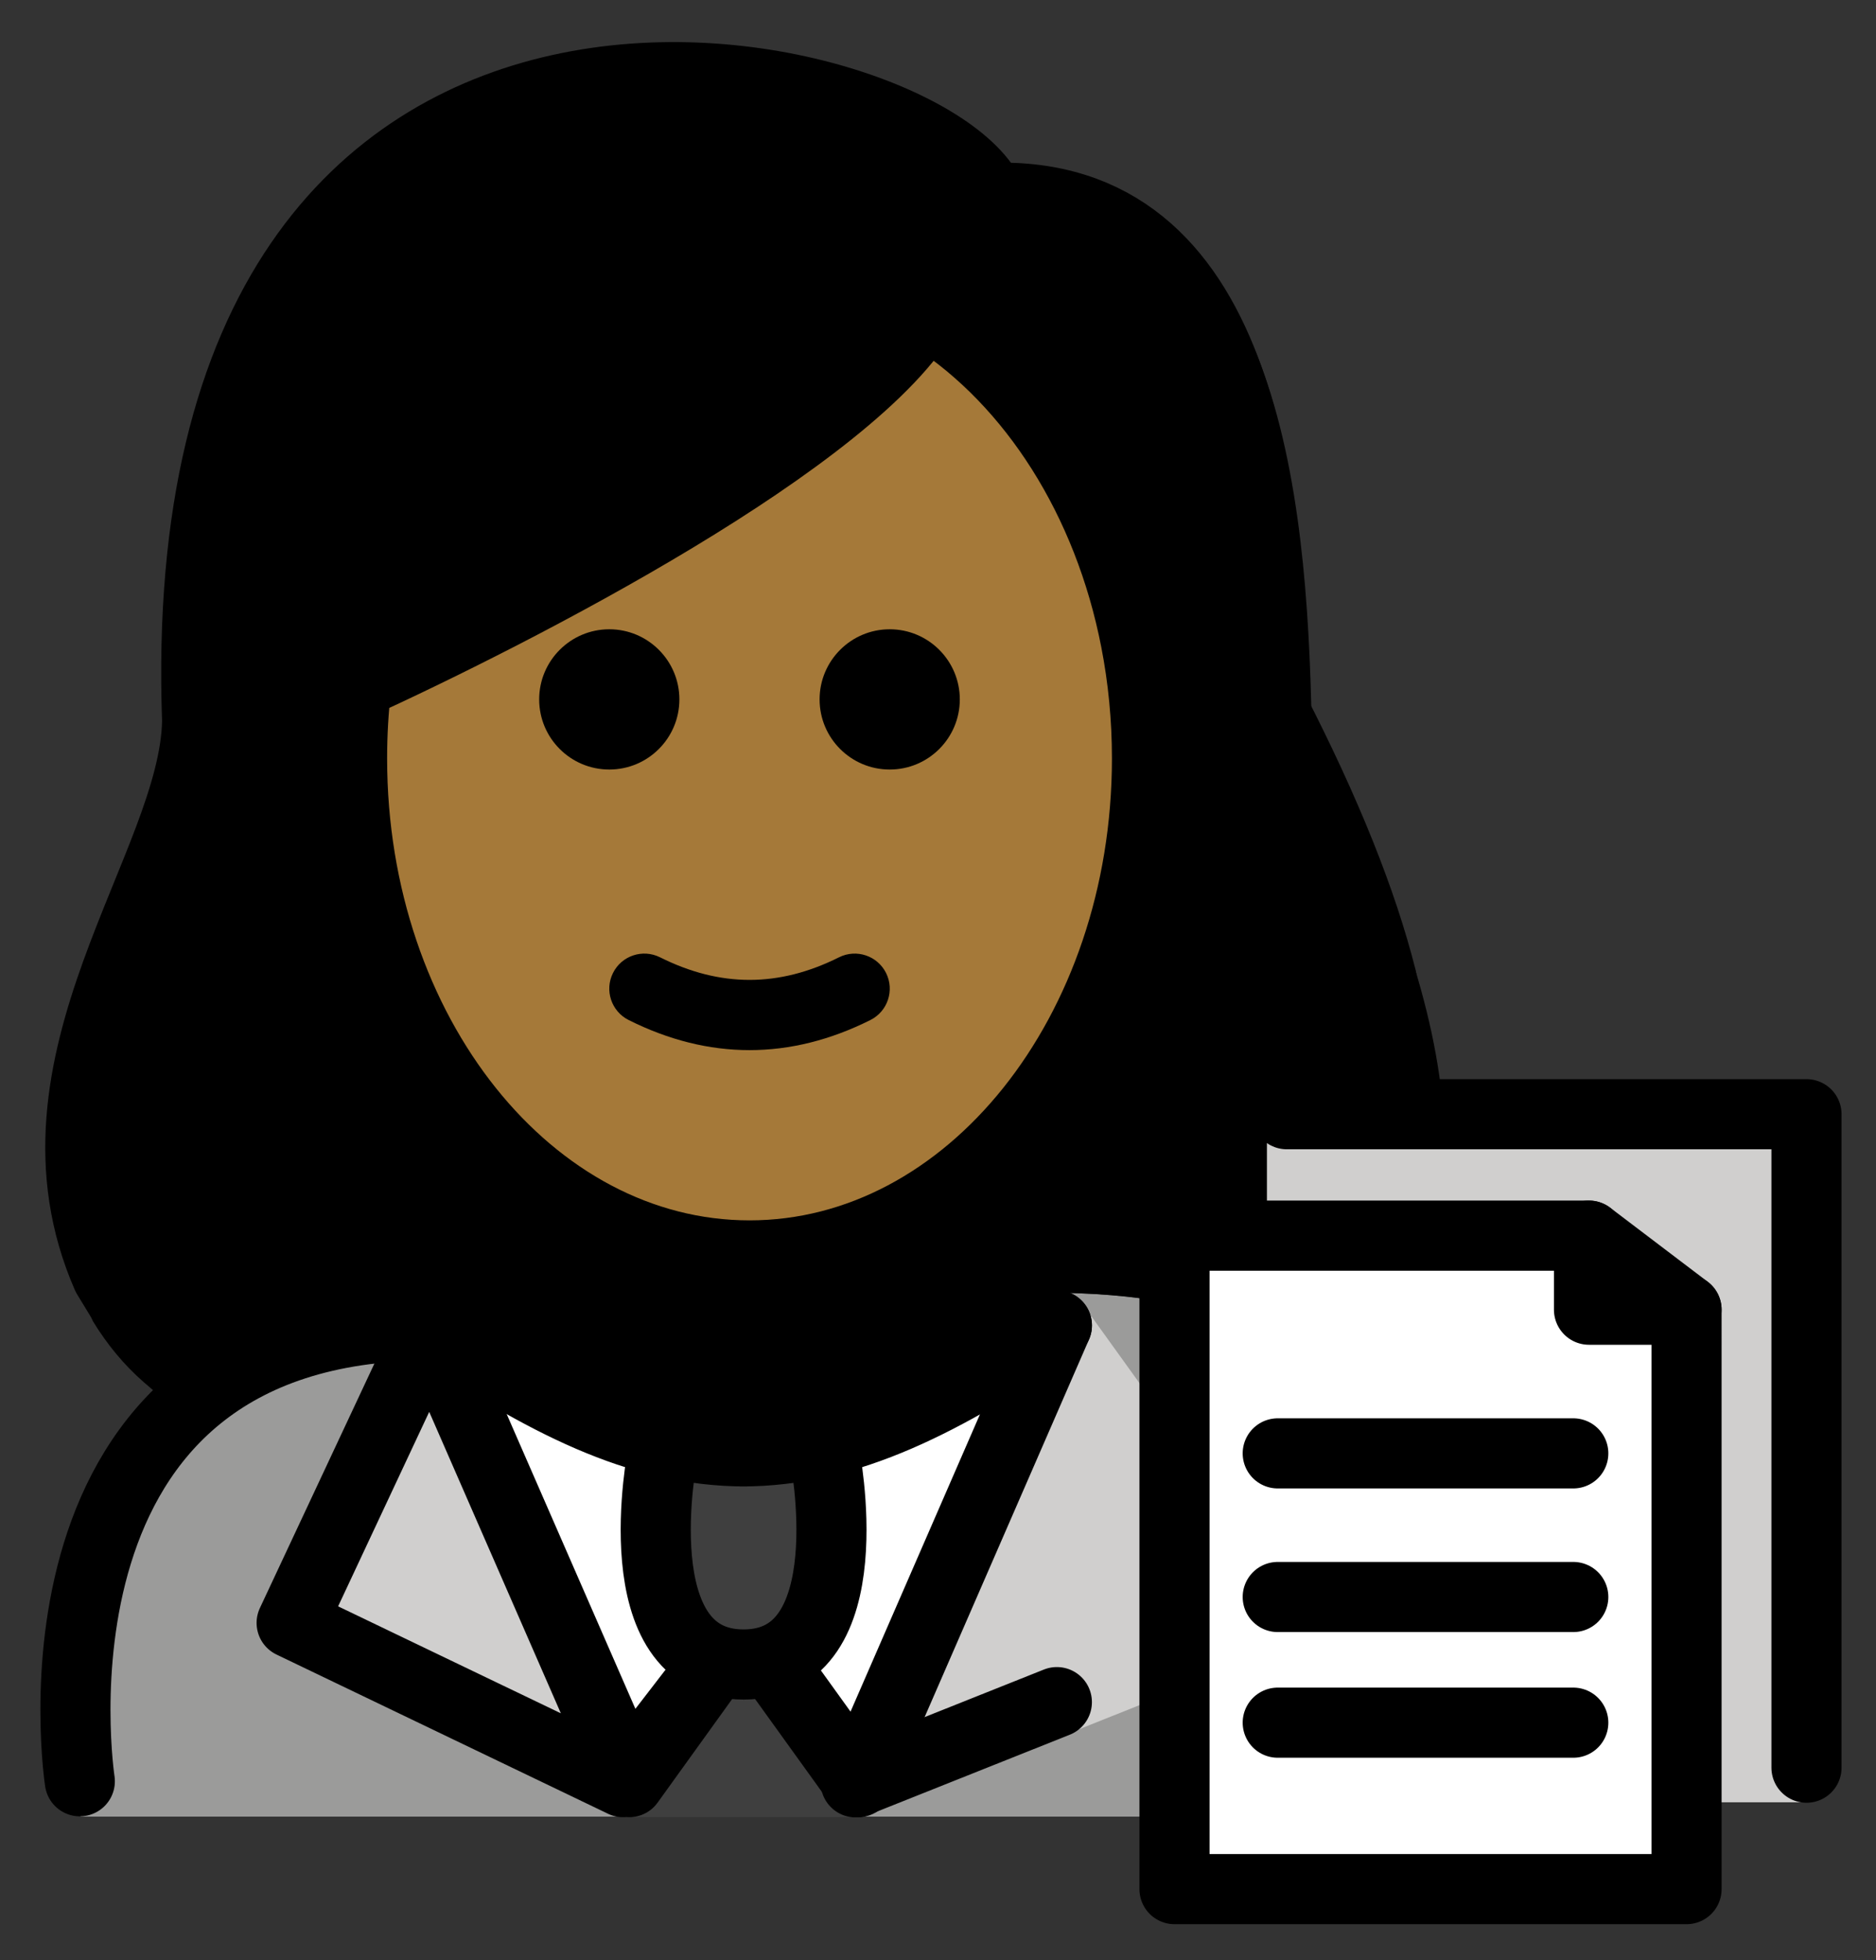 <svg xmlns="http://www.w3.org/2000/svg" role="img" viewBox="14.55 7.05 53.52 55.90"><rect x="14.55" y="7.05" width="53.52" height="55.90" fill="#333333" stroke="none"/><title>1F469-1F3FE-200D-1F4BC.svg</title><path fill="#9B9B9A" d="M16.847 58.857s-1.546-13.84 10.454-13.84c3.192 2.128 5.926 3.598 9 3.592h-.125c3.074.006 5.108-2.564 8.3-4.692 15.57-0 11.1 14.94 11.1 14.94"/><path fill="#D0CFCE" d="M36.615 54.17l2.415 3.269 6.332-13.3 6.832 9.491-11.83 4.718"/><path fill="#FFF" d="M38.509 57.73c-.598 1.035-4.891 1.035-5.489 0l-1.842-2.434-3.386-8.739 7.973 2.7 7.573-2.7-3.287 8.739-1.542 2.434z"/><path fill="#3F3F3F" d="M33.457 48.498s-1.206 6.021 2.307 6.021 2.307-6.021 2.307-6.021"/><path fill="#3F3F3F" d="M35.018 54.843c.325-.563 1.137-.563 1.462 0l2.55 4.025h-6.618l2.607-4.025z"/><path fill="#D0CFCE" d="M34.914 54.519l-2.415 3.355-5.672-12.985-3.957 8.444 9.458 4.541m33.788.575H50.632V38.647h15.271c.118 0 .214.096.214.214v19.589z"/><path fill="#FFF" d="M62.665 60.925H48.057V41.973H58.81c2.129 0 3.855 1.726 3.855 3.855V60.925z"/><g><path d="M17.202 44.73c.392.644.875 1.236 1.443 1.732.48.418.958.814 1.437 1.198 1.567-1.56 3.862-2.643 7.219-2.643 3.171 2.114 5.892 3.576 8.942 3.589 3.036-.032 5.065-2.577 8.233-4.689 1.247 0 2.365.096 3.366.273l.215-1.655 2.637.016v-3.725l5.035.002c-.204-2.954-1.405-6.572-3.759-11.159-.131-6.558-.955-15.685-8.521-15.424-1.854-4.309-24.843-9.666-23.929 15.764-.077 4.386-5.13 10.301-2.319 16.72z"/></g><g><path fill="#a57939" d="M40.998 15.858c-2.047 3.673-11.675 8.614-16.373 10.756l.087.01c-.078.671-.118 1.357-.118 2.056 0 7.828 5.077 14.173 11.339 14.173 6.262 0 11.339-6.346 11.339-14.173 0-1.158-.111-2.284-.321-3.361-.782-4.018-2.933-7.365-5.801-9.226"/></g><g><path fill="none" stroke="#000" stroke-linecap="round" stroke-linejoin="round" stroke-miterlimit="10" stroke-width="2" d="M18.163 44.36l-.56-.919c-2.661-6.077 2.497-11.676 2.571-15.827-.866-24.071 20.896-19 22.651-14.921 7.162-.247 7.943 8.393 8.066 14.6 1.51 2.944 2.519 5.466 3.073 7.656"/><path fill="none" stroke="#000" stroke-linecap="round" stroke-linejoin="round" stroke-miterlimit="10" stroke-width="2" d="M40.998 15.858c-2.047 3.673-11.675 8.614-16.373 10.756l.087.01c-.078.671-.118 1.357-.118 2.056 0 7.828 5.077 14.173 11.339 14.173 6.262 0 11.339-6.346 11.339-14.173 0-1.158-.111-2.284-.321-3.361-.782-4.018-2.933-7.365-5.801-9.226"/><path d="M41.932 26.996c0 1.105-.896 2-2 2s-2-.895-2-2c0-1.103.896-2 2-2s2 .896 2 2m-8 0c0 1.105-.896 2-2 2s-2-.895-2-2c0-1.103.896-2 2-2s2 .896 2 2m2 10.002c-1.152 0-2.304-.286-3.447-.858-.494-.247-.694-.848-.447-1.342.247-.494.846-.694 1.342-.447 1.718.859 3.388.859 5.106 0 .495-.247 1.095-.046 1.342.447.247.494.047 1.095-.447 1.342-1.144.572-2.295.858-3.447.858z"/><path fill="none" stroke="#000" stroke-linecap="round" stroke-linejoin="round" stroke-miterlimit="10" stroke-width="2" d="M33.457 48.498s-1.206 6.021 2.307 6.021 2.307-6.021 2.307-6.021m6.63 7.094l-5.74 2.288"/><path fill="none" stroke="#000" stroke-linecap="round" stroke-linejoin="round" stroke-miterlimit="10" stroke-width="2" d="M16.827 57.849s-2-13 10-13c3.192 2.128 5.926 3.598 9 3.592h-.125c3.074.006 5.808-1.464 9-3.592"/><path fill="none" stroke="#000" stroke-linecap="round" stroke-linejoin="round" stroke-miterlimit="10" stroke-width="2" d="M34.914 54.519l-2.415 3.355-5.672-12.985-3.957 8.444 9.458 4.541zm9.788-9.67L39.03 57.874l-2.415-3.355m26.05 6.406H48.057V42.289h11.825v2.112h2.783z"/><path fill="none" stroke="#000" stroke-linecap="round" stroke-linejoin="round" stroke-miterlimit="10" stroke-width="2" d="M51.261 38.826h14.826v18.636m-6.205-15.173l2.783 2.112m-11.663 4.097h8.432m-8.432 4.096h8.432m-8.432 3.584h8.432"/></g></svg>